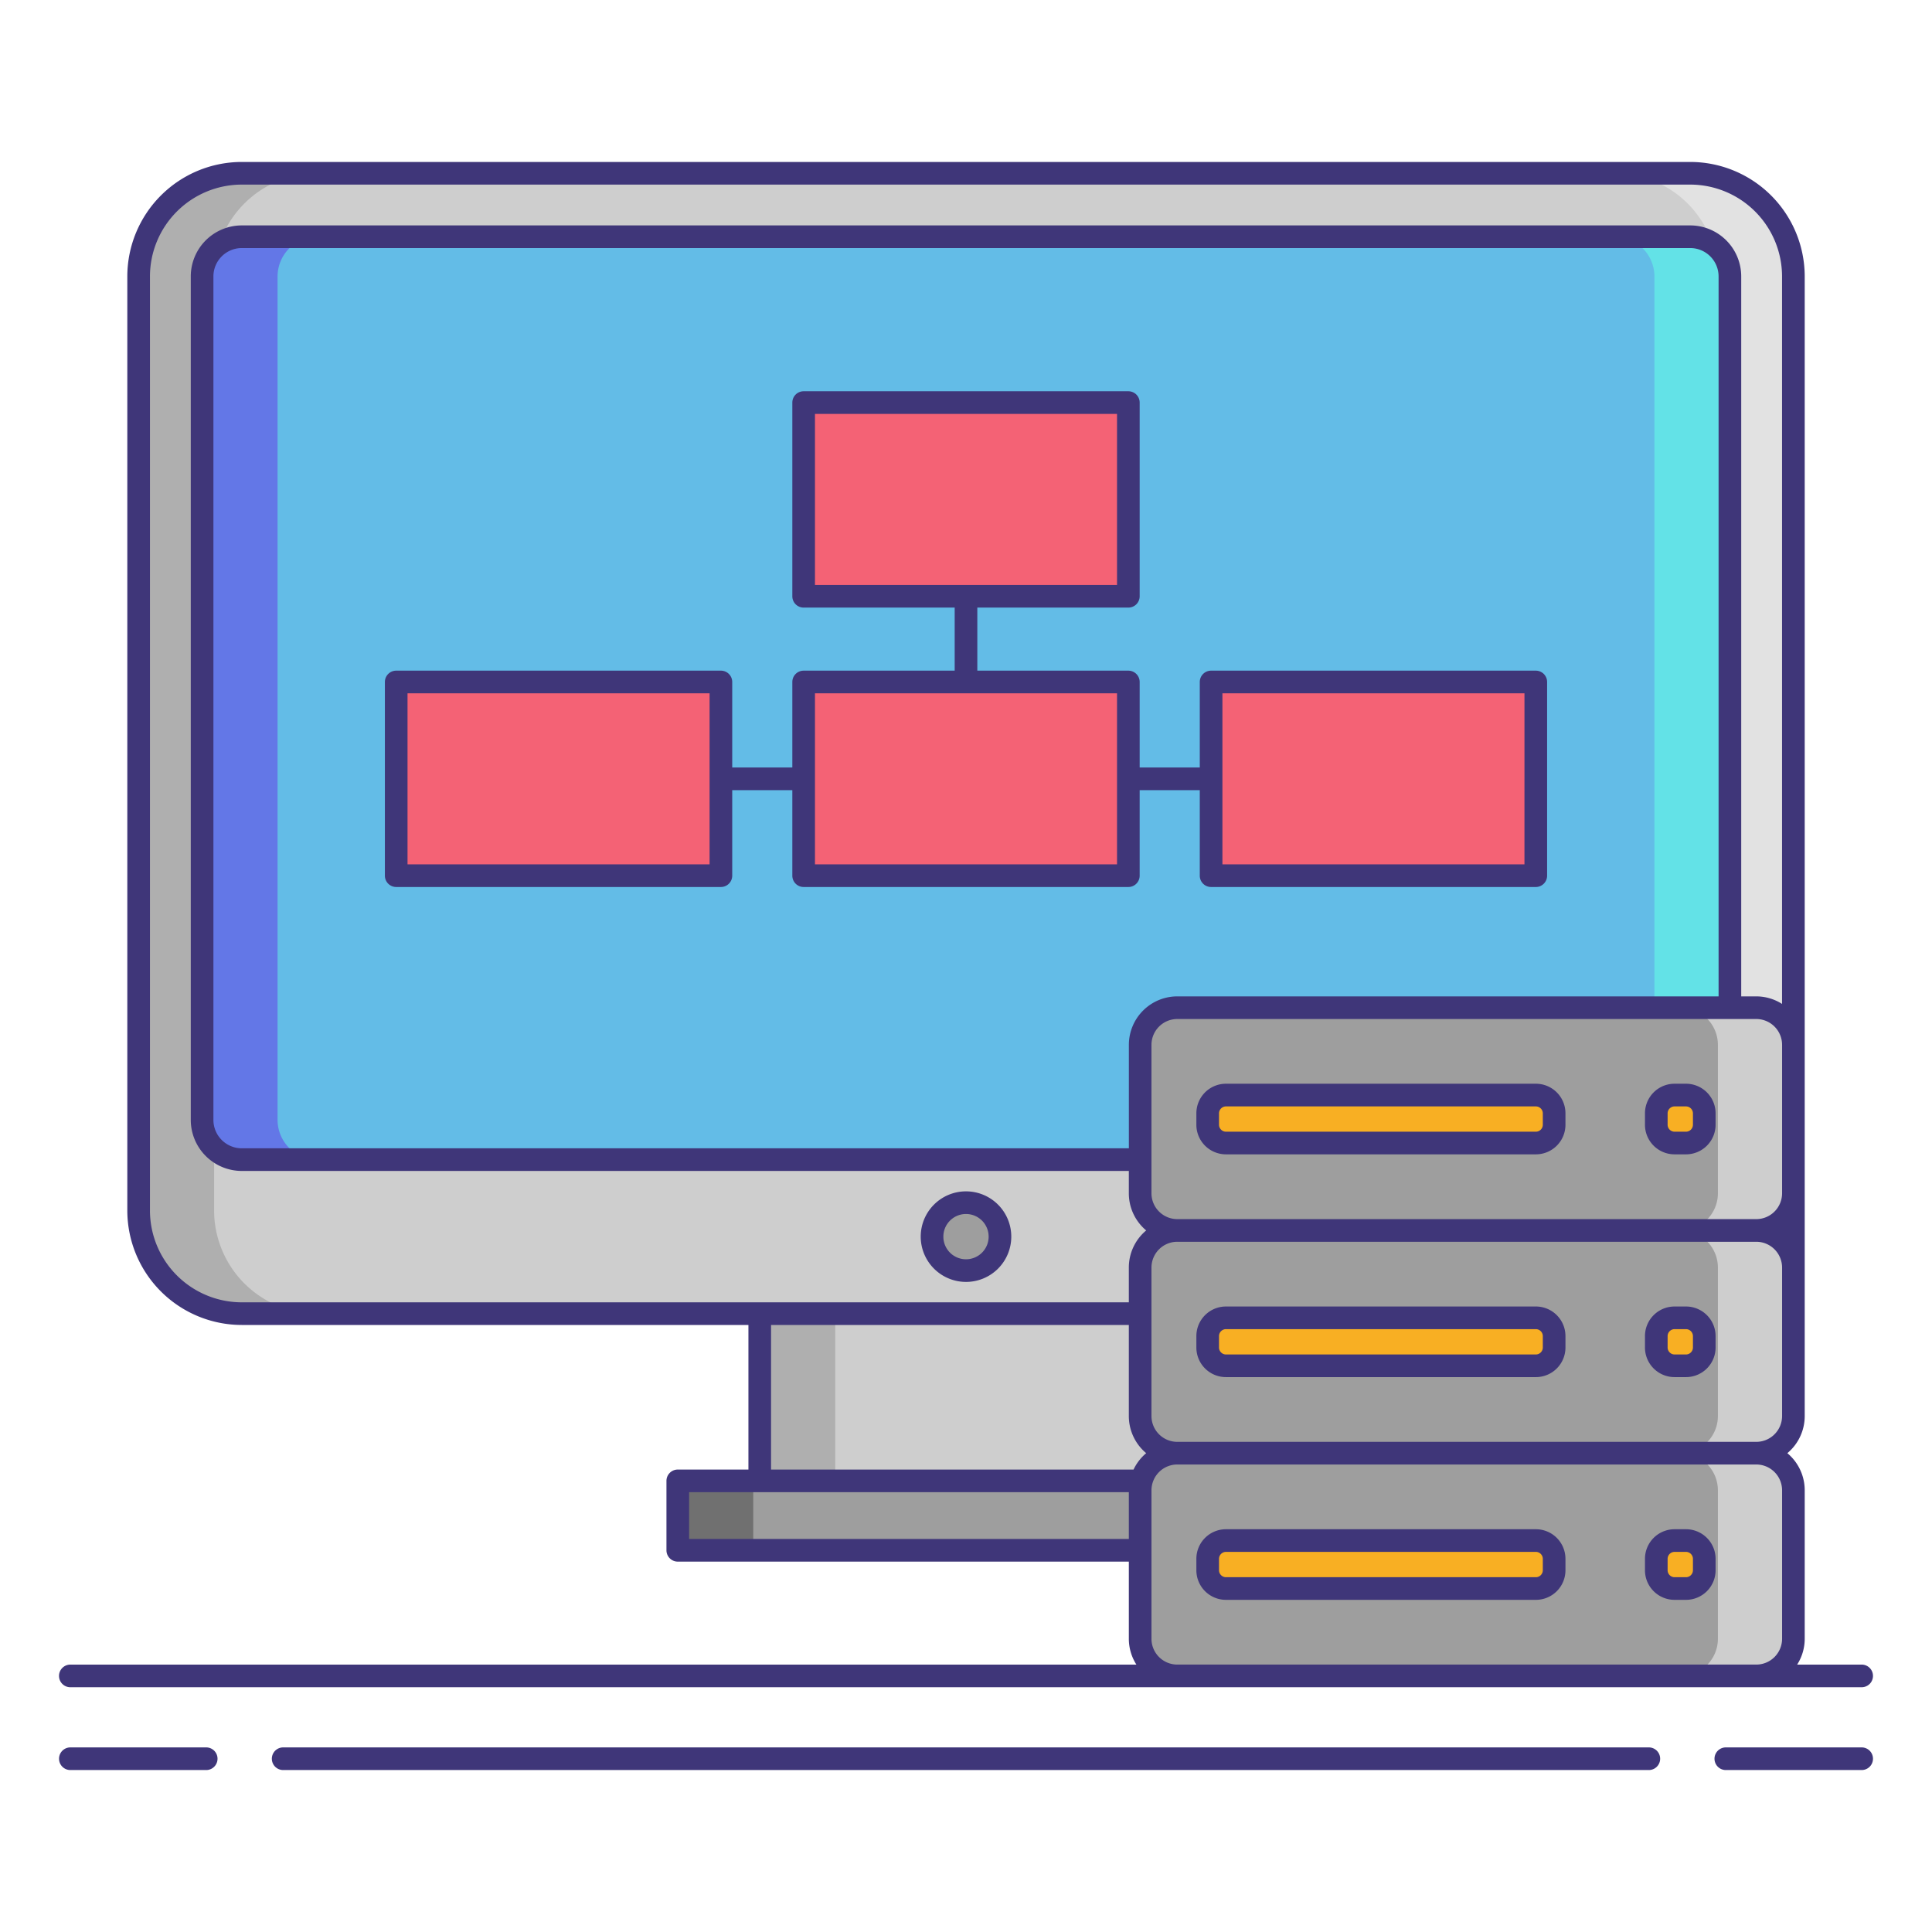 <svg xmlns="http://www.w3.org/2000/svg" viewBox="0 0 256 256"><title>icons_</title><rect x="18.37" y="22.96" width="219.26" height="151.106" rx="13.665" ry="13.665" fill="#cecece"/><path d="M28.37,160.4V36.625A13.681,13.681,0,0,1,42.035,22.96h-10A13.681,13.681,0,0,0,18.37,36.625V160.4a13.681,13.681,0,0,0,13.665,13.665h10A13.681,13.681,0,0,1,28.37,160.4Z" fill="#afafaf"/><path d="M227.63,160.4V36.625A13.681,13.681,0,0,0,213.965,22.96h10A13.681,13.681,0,0,1,237.63,36.625V160.4a13.681,13.681,0,0,1-13.665,13.665h-10A13.681,13.681,0,0,0,227.63,160.4Z" fill="#e2e2e2"/><rect x="26.779" y="31.369" width="202.442" height="122.288" rx="5.256" ry="5.256" fill="#63bce7"/><path d="M36.779,148.4V36.624a5.271,5.271,0,0,1,5.256-5.256h-10a5.271,5.271,0,0,0-5.256,5.256V148.4a5.271,5.271,0,0,0,5.256,5.256h10A5.271,5.271,0,0,1,36.779,148.4Z" fill="#6377e7"/><path d="M219.221,148.4V36.624a5.271,5.271,0,0,0-5.256-5.256h10a5.271,5.271,0,0,1,5.256,5.256V148.4a5.271,5.271,0,0,1-5.256,5.256h-10A5.271,5.271,0,0,0,219.221,148.4Z" fill="#63e2e7"/><rect x="89.809" y="196.224" width="76.383" height="9.197" fill="#9e9e9e"/><rect x="89.809" y="196.224" width="10" height="9.197" fill="#707070"/><rect x="100.67" y="174.066" width="54.659" height="22.158" fill="#cecece"/><rect x="100.67" y="174.066" width="10" height="22.158" fill="#afafaf"/><circle cx="128" cy="163.861" r="4.5" fill="#9e9e9e"/><rect x="151.076" y="163.039" width="86.554" height="29.514" rx="4.919" ry="4.919" fill="#9e9e9e"/><rect x="151.076" y="192.553" width="86.554" height="29.514" rx="4.919" ry="4.919" fill="#9e9e9e"/><rect x="151.076" y="133.526" width="86.554" height="29.514" rx="4.919" ry="4.919" fill="#9e9e9e"/><path d="M232.711,133.526h-10a4.919,4.919,0,0,1,4.919,4.918v19.677a4.919,4.919,0,0,1-4.919,4.919h10a4.919,4.919,0,0,0,4.919-4.919V138.444A4.919,4.919,0,0,0,232.711,133.526Z" fill="#cecece"/><path d="M232.711,163.04h-10a4.919,4.919,0,0,1,4.919,4.918v19.677a4.919,4.919,0,0,1-4.919,4.919h10a4.919,4.919,0,0,0,4.919-4.919V167.958A4.919,4.919,0,0,0,232.711,163.04Z" fill="#cecece"/><path d="M232.711,192.553h-10a4.919,4.919,0,0,1,4.919,4.918v19.677a4.919,4.919,0,0,1-4.919,4.919h10a4.919,4.919,0,0,0,4.919-4.919V197.472A4.919,4.919,0,0,0,232.711,192.553Z" fill="#cecece"/><rect x="160.025" y="145.104" width="45.906" height="6.356" rx="2.415" ry="2.415" fill="#f8af23"/><rect x="160.025" y="174.618" width="45.906" height="6.356" rx="2.415" ry="2.415" fill="#f8af23"/><rect x="160.025" y="204.132" width="45.906" height="6.356" rx="2.415" ry="2.415" fill="#f8af23"/><rect x="219.467" y="145.104" width="6.356" height="6.356" rx="2.415" ry="2.415" fill="#f8af23"/><rect x="219.467" y="174.618" width="6.356" height="6.356" rx="2.415" ry="2.415" fill="#f8af23"/><rect x="219.467" y="204.132" width="6.356" height="6.356" rx="2.415" ry="2.415" fill="#f8af23"/><rect x="106.488" y="53.344" width="43.023" height="25.667" fill="#f46275"/><rect x="52.5" y="90.365" width="43.023" height="25.667" fill="#f46275"/><rect x="106.488" y="90.365" width="43.023" height="25.667" fill="#f46275"/><rect x="160.477" y="90.365" width="43.023" height="25.667" fill="#f46275"/><path d="M128,169.861a6,6,0,1,0-6-6A6.007,6.007,0,0,0,128,169.861Zm0-9a3,3,0,1,1-3,3A3,3,0,0,1,128,160.861Z" fill="#3f3679"/><path d="M27.323,231.54h-18a1.5,1.5,0,1,0,0,3h18a1.5,1.5,0,0,0,0-3Z" fill="#3f3679"/><path d="M246.68,231.54h-18a1.5,1.5,0,1,0,0,3h18a1.5,1.5,0,0,0,0-3Z" fill="#3f3679"/><path d="M218.479,231.54H37.521a1.5,1.5,0,1,0,0,3H218.479a1.5,1.5,0,1,0,0-3Z" fill="#3f3679"/><path d="M9.32,223.567H246.68a1.5,1.5,0,1,0,0-3h-8.546a6.372,6.372,0,0,0,1-3.418V197.472a6.406,6.406,0,0,0-2.3-4.919,6.406,6.406,0,0,0,2.3-4.919V36.625A15.182,15.182,0,0,0,223.965,21.46H32.035A15.182,15.182,0,0,0,16.87,36.625V160.4a15.182,15.182,0,0,0,15.165,15.165H99.17v19.158H89.809a1.5,1.5,0,0,0-1.5,1.5v9.2a1.5,1.5,0,0,0,1.5,1.5h59.768v10.227a6.372,6.372,0,0,0,1,3.418H9.32a1.5,1.5,0,1,0,0,3Zm143.256-35.933V167.958A3.423,3.423,0,0,1,156,164.54h76.716a3.423,3.423,0,0,1,3.419,3.418v19.676a3.423,3.423,0,0,1-3.419,3.419H156A3.423,3.423,0,0,1,152.576,187.634Zm75.145-55.609H156a6.426,6.426,0,0,0-6.419,6.419v13.712H32.035a3.76,3.76,0,0,1-3.756-3.756V36.625a3.76,3.76,0,0,1,3.756-3.756H223.965a3.76,3.76,0,0,1,3.756,3.756Zm-75.145,26.1V138.444A3.423,3.423,0,0,1,156,135.025h76.716a3.423,3.423,0,0,1,3.419,3.419v19.676a3.423,3.423,0,0,1-3.419,3.419H156A3.423,3.423,0,0,1,152.576,158.121ZM19.87,160.4V36.625A12.178,12.178,0,0,1,32.035,24.46H223.965A12.178,12.178,0,0,1,236.13,36.625v96.4a6.373,6.373,0,0,0-3.419-1h-1.99v-95.4a6.764,6.764,0,0,0-6.756-6.756H32.035a6.764,6.764,0,0,0-6.756,6.756V148.4a6.764,6.764,0,0,0,6.756,6.756H149.576v2.964a6.406,6.406,0,0,0,2.3,4.919,6.405,6.405,0,0,0-2.3,4.918v4.608H32.035A12.179,12.179,0,0,1,19.87,160.4Zm82.3,15.165h47.406v12.068a6.406,6.406,0,0,0,2.3,4.919,6.452,6.452,0,0,0-1.676,2.171H102.17ZM91.309,203.921v-6.2h58.268v6.2Zm61.268,13.227V197.472A3.423,3.423,0,0,1,156,194.053h76.716a3.423,3.423,0,0,1,3.419,3.419v19.676a3.423,3.423,0,0,1-3.419,3.418H156A3.423,3.423,0,0,1,152.576,217.148Z" fill="#3f3679"/><path d="M203.516,143.6H162.44a3.92,3.92,0,0,0-3.915,3.915v1.526a3.919,3.919,0,0,0,3.915,3.915h41.076a3.919,3.919,0,0,0,3.915-3.915V147.52A3.919,3.919,0,0,0,203.516,143.6Zm.915,5.441a.927.927,0,0,1-.915.915H162.44a.927.927,0,0,1-.915-.915V147.52a.927.927,0,0,1,.915-.915h41.076a.927.927,0,0,1,.915.915Z" fill="#3f3679"/><path d="M203.516,173.118H162.44a3.92,3.92,0,0,0-3.915,3.915v1.526a3.92,3.92,0,0,0,3.915,3.915h41.076a3.919,3.919,0,0,0,3.915-3.915v-1.526A3.919,3.919,0,0,0,203.516,173.118Zm.915,5.441a.927.927,0,0,1-.915.915H162.44a.927.927,0,0,1-.915-.915v-1.526a.927.927,0,0,1,.915-.915h41.076a.927.927,0,0,1,.915.915Z" fill="#3f3679"/><path d="M203.516,202.632H162.44a3.919,3.919,0,0,0-3.915,3.915v1.526a3.92,3.92,0,0,0,3.915,3.915h41.076a3.919,3.919,0,0,0,3.915-3.915v-1.526A3.919,3.919,0,0,0,203.516,202.632Zm.915,5.441a.927.927,0,0,1-.915.915H162.44a.927.927,0,0,1-.915-.915v-1.526a.927.927,0,0,1,.915-.915h41.076a.927.927,0,0,1,.915.915Z" fill="#3f3679"/><path d="M223.408,143.6h-1.526a3.92,3.92,0,0,0-3.915,3.915v1.526a3.919,3.919,0,0,0,3.915,3.915h1.526a3.919,3.919,0,0,0,3.915-3.915V147.52A3.92,3.92,0,0,0,223.408,143.6Zm.915,5.441a.927.927,0,0,1-.915.915h-1.526a.927.927,0,0,1-.915-.915V147.52a.927.927,0,0,1,.915-.915h1.526a.927.927,0,0,1,.915.915Z" fill="#3f3679"/><path d="M223.408,173.118h-1.526a3.92,3.92,0,0,0-3.915,3.915v1.526a3.92,3.92,0,0,0,3.915,3.915h1.526a3.92,3.92,0,0,0,3.915-3.915v-1.526A3.92,3.92,0,0,0,223.408,173.118Zm.915,5.441a.927.927,0,0,1-.915.915h-1.526a.927.927,0,0,1-.915-.915v-1.526a.927.927,0,0,1,.915-.915h1.526a.927.927,0,0,1,.915.915Z" fill="#3f3679"/><path d="M223.408,202.632h-1.526a3.919,3.919,0,0,0-3.915,3.915v1.526a3.92,3.92,0,0,0,3.915,3.915h1.526a3.92,3.92,0,0,0,3.915-3.915v-1.526A3.919,3.919,0,0,0,223.408,202.632Zm.915,5.441a.927.927,0,0,1-.915.915h-1.526a.927.927,0,0,1-.915-.915v-1.526a.927.927,0,0,1,.915-.915h1.526a.927.927,0,0,1,.915.915Z" fill="#3f3679"/><path d="M203.5,88.865H160.477a1.5,1.5,0,0,0-1.5,1.5V101.7h-7.965V90.365a1.5,1.5,0,0,0-1.5-1.5H129.5V80.51h20.012a1.5,1.5,0,0,0,1.5-1.5V53.344a1.5,1.5,0,0,0-1.5-1.5H106.488a1.5,1.5,0,0,0-1.5,1.5V79.01a1.5,1.5,0,0,0,1.5,1.5H126.5v8.355H106.488a1.5,1.5,0,0,0-1.5,1.5V101.7H97.023V90.365a1.5,1.5,0,0,0-1.5-1.5H52.5a1.5,1.5,0,0,0-1.5,1.5v25.667a1.5,1.5,0,0,0,1.5,1.5H95.523a1.5,1.5,0,0,0,1.5-1.5V104.7h7.965v11.333a1.5,1.5,0,0,0,1.5,1.5h43.023a1.5,1.5,0,0,0,1.5-1.5V104.7h7.965v11.333a1.5,1.5,0,0,0,1.5,1.5H203.5a1.5,1.5,0,0,0,1.5-1.5V90.365A1.5,1.5,0,0,0,203.5,88.865ZM107.988,54.844h40.023V77.51H107.988ZM94.023,114.532H54V91.865H94.023Zm53.988,0H107.988V91.865h40.023Zm53.988,0H161.977V91.865H202Z" fill="#3f3679"/></svg>